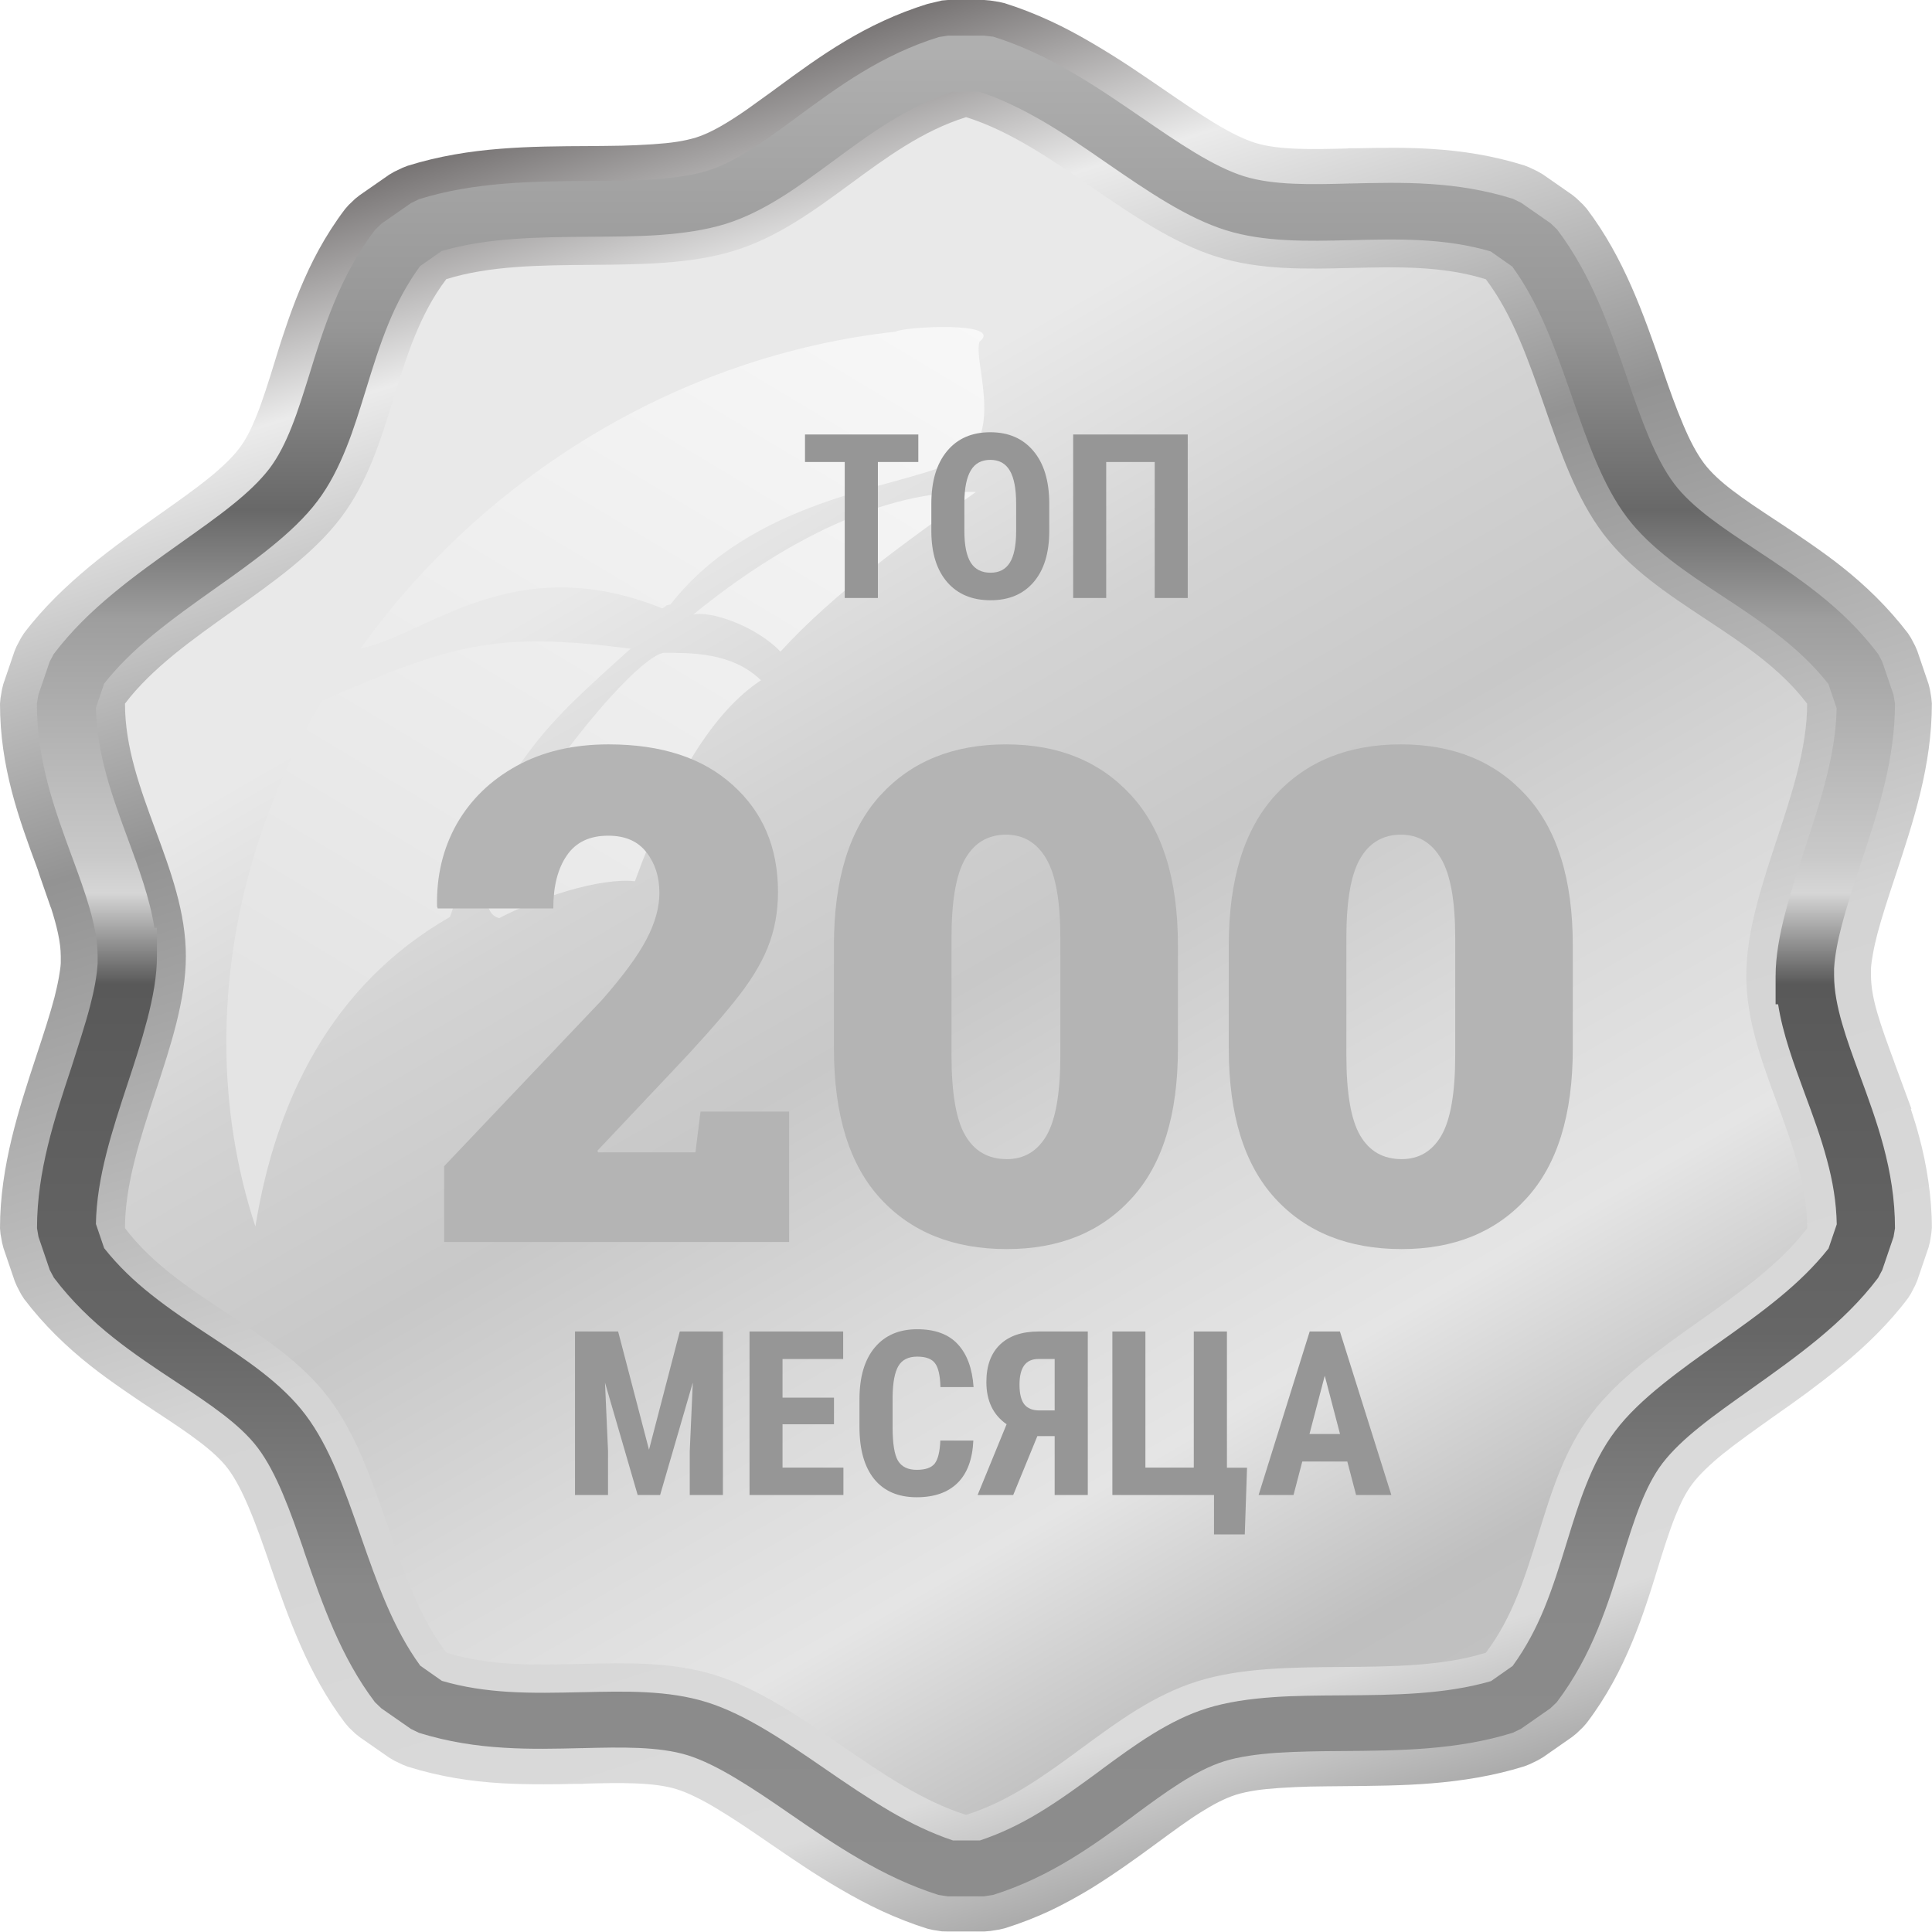 <svg width="84" height="84" viewBox="0 0 84 84" fill="none" xmlns="http://www.w3.org/2000/svg">
<path fill-rule="evenodd" clip-rule="evenodd" d="M43.676 0.138C44.35 0.349 45.008 0.609 45.648 0.903C46.248 1.179 46.848 1.5 47.454 1.855C48.071 2.215 48.596 2.547 49.086 2.868C49.547 3.173 50.049 3.516 50.551 3.859L50.592 3.887C51.347 4.407 52.103 4.922 52.801 5.349C53.441 5.736 54.047 6.046 54.577 6.212C55.587 6.528 57.069 6.495 58.557 6.456L58.69 6.445H59.065C60.132 6.423 61.199 6.406 62.278 6.478C63.57 6.561 64.896 6.761 66.275 7.192L66.5 7.281L66.857 7.453L67.077 7.58L68.357 8.471L68.547 8.626L68.83 8.898L68.992 9.08C70.612 11.223 71.449 13.632 72.285 16.04L72.308 16.112V16.118L72.314 16.14C72.579 16.91 72.85 17.685 73.185 18.471C73.462 19.13 73.762 19.711 74.091 20.149C74.396 20.553 74.829 20.946 75.325 21.323C75.85 21.727 76.513 22.164 77.176 22.602L77.194 22.613L77.24 22.64L77.269 22.662C77.713 22.956 78.157 23.249 78.641 23.587C79.161 23.947 79.651 24.301 80.084 24.645C80.585 25.043 81.081 25.475 81.572 25.962C82.062 26.45 82.523 26.97 82.956 27.535L83.089 27.745L83.267 28.083L83.36 28.299L83.85 29.739L83.908 29.966L83.971 30.342L83.994 30.586C83.994 33.282 83.204 35.674 82.414 38.066H82.408H82.414C82.108 38.985 81.808 39.904 81.624 40.608C81.554 40.884 81.485 41.172 81.433 41.466C81.393 41.698 81.358 41.909 81.347 42.097V42.407C81.347 42.911 81.456 43.476 81.629 44.062C81.808 44.677 82.079 45.419 82.356 46.166V46.172L82.431 46.377L83.106 48.21H83.077C83.21 48.614 83.337 49.023 83.446 49.439C83.608 50.037 83.74 50.662 83.838 51.338C83.937 52.013 83.994 52.694 83.994 53.387L83.971 53.63L83.908 54.007L83.85 54.234L83.36 55.673L83.267 55.889L83.089 56.233L82.956 56.443C82.541 56.997 82.079 57.517 81.589 58.01C81.116 58.486 80.608 58.94 80.089 59.366C79.582 59.787 79.08 60.169 78.584 60.54C78.14 60.867 77.621 61.238 77.096 61.603C76.738 61.858 76.375 62.113 75.936 62.434C75.532 62.727 75.181 62.993 74.915 63.209C74.644 63.425 74.385 63.657 74.131 63.901C73.923 64.106 73.733 64.311 73.577 64.521C73.433 64.71 73.306 64.92 73.191 65.141C73.07 65.374 72.948 65.651 72.827 65.95C72.695 66.282 72.573 66.631 72.452 66.996C72.279 67.517 72.187 67.821 72.095 68.12C71.939 68.63 71.783 69.139 71.587 69.715C71.408 70.252 71.207 70.806 70.964 71.392C70.71 72.002 70.434 72.594 70.122 73.159C69.793 73.757 69.418 74.344 68.992 74.903L68.83 75.091L68.547 75.362L68.357 75.517L67.077 76.409L66.857 76.536L66.5 76.708L66.275 76.796C64.925 77.217 63.575 77.428 62.226 77.538C60.997 77.638 59.67 77.649 58.349 77.66C57.9 77.666 57.45 77.666 56.965 77.677C56.561 77.688 56.123 77.705 55.627 77.738C55.229 77.766 54.871 77.799 54.56 77.849C54.272 77.893 53.995 77.954 53.741 78.031C53.251 78.186 52.731 78.463 52.195 78.801C51.63 79.155 50.978 79.637 50.32 80.119L50.263 80.163L50.257 80.168L50.199 80.207L50.176 80.229H50.17C49.819 80.49 49.444 80.761 48.907 81.137C48.411 81.481 47.915 81.813 47.419 82.118C46.842 82.466 46.26 82.787 45.666 83.07C45.048 83.358 44.391 83.618 43.681 83.839L43.445 83.895L43.053 83.956L42.799 83.978H41.218L40.953 83.972L40.561 83.911L40.324 83.856C39.65 83.646 38.992 83.385 38.352 83.092C37.752 82.815 37.152 82.494 36.546 82.14C35.935 81.785 35.404 81.453 34.914 81.126C34.441 80.816 33.928 80.462 33.408 80.108C32.653 79.587 31.897 79.072 31.136 78.618C30.807 78.419 30.49 78.247 30.201 78.109C29.93 77.976 29.671 77.871 29.423 77.793C28.413 77.478 26.931 77.511 25.443 77.549L25.31 77.561H24.935C24.508 77.572 24.07 77.577 23.614 77.577C22.991 77.577 22.386 77.566 21.815 77.533C21.14 77.494 20.477 77.422 19.813 77.311C19.133 77.195 18.44 77.035 17.731 76.813L17.506 76.725L17.148 76.553L16.929 76.425L15.649 75.534L15.453 75.379L15.17 75.108L15.008 74.919C13.388 72.777 12.551 70.368 11.715 67.965L11.692 67.899V67.893L11.686 67.871C11.415 67.101 11.15 66.326 10.815 65.54C10.538 64.881 10.238 64.294 9.915 63.862C9.61 63.458 9.177 63.071 8.675 62.688C8.15 62.284 7.487 61.847 6.824 61.41L6.806 61.398L6.76 61.371L6.731 61.349C6.287 61.055 5.843 60.762 5.359 60.424C4.839 60.064 4.349 59.71 3.917 59.366C3.415 58.968 2.919 58.536 2.428 58.049C1.938 57.561 1.477 57.041 1.044 56.471L0.911 56.26L0.733 55.917L0.64 55.701L0.15 54.261L0.092 54.034L0.023 53.652L0 53.403C0 52.047 0.208 50.745 0.513 49.478C0.813 48.243 1.194 47.08 1.575 45.923H1.58H1.575C1.88 45.004 2.18 44.085 2.365 43.376C2.434 43.099 2.503 42.811 2.555 42.518C2.596 42.285 2.63 42.075 2.642 41.886V41.576C2.642 40.962 2.463 40.236 2.215 39.461H2.209L1.707 38.016L1.644 37.817C0.819 35.591 0 33.36 0 30.591L0.023 30.348L0.087 29.971L0.144 29.744L0.634 28.305L0.727 28.089L0.906 27.751L1.038 27.54C1.454 26.987 1.915 26.472 2.405 25.979C2.884 25.503 3.386 25.054 3.905 24.622C4.413 24.202 4.914 23.82 5.41 23.454C5.855 23.128 6.374 22.757 6.893 22.391C7.256 22.136 7.614 21.882 8.058 21.561C8.462 21.267 8.814 21.001 9.079 20.785C9.35 20.57 9.61 20.337 9.863 20.093C10.071 19.889 10.261 19.684 10.417 19.473C10.561 19.285 10.688 19.075 10.803 18.853C10.925 18.62 11.046 18.344 11.167 18.045C11.3 17.712 11.421 17.364 11.542 16.998C11.715 16.478 11.807 16.173 11.899 15.874C12.055 15.365 12.211 14.855 12.407 14.285C12.586 13.748 12.788 13.194 13.03 12.607C13.284 11.998 13.555 11.412 13.866 10.847C14.195 10.249 14.57 9.662 14.997 9.097L15.158 8.914L15.441 8.643L15.637 8.488L16.918 7.597L17.137 7.469L17.494 7.298L17.719 7.209C19.069 6.788 20.419 6.572 21.769 6.467C22.997 6.367 24.324 6.356 25.645 6.351C26.095 6.345 26.544 6.345 27.029 6.334C27.433 6.323 27.871 6.307 28.373 6.273C28.771 6.246 29.129 6.212 29.44 6.163C29.729 6.118 30.005 6.057 30.259 5.98C30.922 5.775 31.672 5.315 32.457 4.773L33.489 4.031L33.68 3.892L33.76 3.832C35.675 2.425 37.602 1.019 40.324 0.172L40.561 0.116L40.953 0.022L41.213 0H42.793L43.047 0.022L43.439 0.083L43.676 0.138ZM37.163 8.239L37.74 8.97L37.273 8.377L37.163 8.239ZM37.163 8.239L37.734 8.953L37.746 8.97L37.163 8.239ZM17.143 66.21L17.148 66.227V66.232L17.904 65.994L18.042 65.928L17.985 65.944L17.143 66.21ZM46.837 75.761L46.26 75.03L46.721 75.623L46.837 75.761ZM46.842 75.761L46.271 75.047L46.26 75.03L46.842 75.761ZM58.332 72.173L58.326 71.254V71.271L58.332 72.173ZM44.31 12.364C43.647 11.91 42.989 11.456 42.407 11.09C42.285 11.013 42.164 10.941 42.043 10.869C41.991 10.902 41.934 10.941 41.876 10.974C41.605 11.151 41.351 11.334 41.097 11.511C40.999 11.583 40.624 11.854 40.255 12.126C39.315 12.818 38.375 13.51 37.302 14.158C36.194 14.822 35.001 15.415 33.61 15.847C32.941 16.057 32.243 16.218 31.534 16.339C30.819 16.467 30.144 16.544 29.492 16.6C28.938 16.644 28.287 16.672 27.588 16.688C26.983 16.705 26.331 16.71 25.685 16.71C25.31 16.71 24.93 16.716 24.526 16.721C24.185 16.727 23.816 16.738 23.395 16.76C23.28 16.766 23.141 16.771 22.974 16.788C22.951 16.843 22.934 16.904 22.911 16.965C22.79 17.286 22.692 17.574 22.605 17.851C22.518 18.117 22.415 18.454 22.311 18.792C22.155 19.302 21.999 19.811 21.803 20.381C21.624 20.918 21.422 21.472 21.18 22.059C20.927 22.668 20.655 23.26 20.344 23.825C20.015 24.423 19.64 25.01 19.213 25.575C18.792 26.128 18.337 26.643 17.846 27.136C17.373 27.612 16.866 28.066 16.347 28.498C15.839 28.914 15.343 29.301 14.841 29.667C14.403 29.993 13.878 30.359 13.353 30.73C13.128 30.89 12.897 31.051 12.401 31.411C12.072 31.649 11.767 31.876 11.502 32.081C11.409 32.153 11.305 32.236 11.178 32.335C11.23 32.502 11.282 32.673 11.34 32.845C11.519 33.382 11.698 33.864 11.871 34.351V34.356C12.269 35.431 12.661 36.505 12.961 37.623C13.122 38.221 13.255 38.847 13.353 39.522C13.451 40.198 13.509 40.879 13.509 41.571V42.8V44.334H13.232C13.122 44.943 12.984 45.541 12.828 46.128C12.534 47.23 12.234 48.143 11.934 49.051V49.057C11.646 49.926 11.363 50.795 11.155 51.582C11.201 51.615 11.254 51.654 11.305 51.692C11.836 52.085 12.378 52.44 12.92 52.8V52.794L12.967 52.827C14.985 54.156 16.998 55.491 18.689 57.727C19.104 58.281 19.479 58.857 19.813 59.455C20.142 60.042 20.43 60.64 20.696 61.249C20.938 61.803 21.157 62.373 21.376 62.954C21.509 63.303 21.734 63.962 21.965 64.632L22.005 64.726L22.115 65.053C22.259 65.463 22.415 65.9 22.622 66.443C22.715 66.686 22.813 66.924 22.905 67.146C22.98 67.151 23.049 67.151 23.107 67.151C23.741 67.168 24.428 67.151 25.114 67.135H25.12C26.308 67.107 27.502 67.074 28.684 67.146C29.359 67.19 30.023 67.257 30.692 67.367C31.367 67.484 32.065 67.644 32.774 67.865C33.449 68.076 34.106 68.336 34.747 68.63C35.347 68.906 35.946 69.228 36.552 69.582C37.163 69.936 37.694 70.269 38.179 70.595C38.652 70.905 39.171 71.26 39.684 71.614C40.232 71.99 40.786 72.373 41.282 72.688C41.507 72.832 41.726 72.971 41.957 73.103C42.009 73.07 42.066 73.031 42.118 72.998C42.603 72.677 43.168 72.262 43.733 71.847C44.673 71.154 45.614 70.462 46.687 69.814C47.794 69.15 48.988 68.558 50.378 68.126C51.053 67.915 51.745 67.755 52.455 67.633C53.17 67.506 53.845 67.428 54.496 67.373C55.05 67.329 55.702 67.301 56.4 67.284C57.006 67.267 57.657 67.262 58.303 67.262C58.678 67.262 59.059 67.257 59.463 67.251C59.803 67.245 60.172 67.234 60.593 67.212C60.709 67.207 60.847 67.196 61.014 67.184L61.084 67.007C61.205 66.686 61.303 66.393 61.389 66.121C61.476 65.856 61.58 65.518 61.683 65.186C61.839 64.676 61.995 64.167 62.191 63.591C62.37 63.054 62.572 62.5 62.814 61.913C63.068 61.304 63.339 60.712 63.656 60.147C63.985 59.549 64.354 58.962 64.787 58.398C65.202 57.844 65.663 57.329 66.154 56.836C66.627 56.36 67.134 55.911 67.653 55.474C68.161 55.053 68.663 54.671 69.159 54.306C69.597 53.979 70.122 53.608 70.641 53.243C70.866 53.082 71.097 52.922 71.593 52.562C71.922 52.324 72.227 52.096 72.493 51.892C72.585 51.82 72.689 51.737 72.816 51.631C72.799 51.565 72.775 51.498 72.758 51.438C72.683 51.194 72.591 50.928 72.493 50.646H72.481L72.193 49.815L72.124 49.633V49.627L72.118 49.605C71.299 47.385 70.486 45.159 70.486 42.401V41.194V39.661H70.762C70.872 39.052 71.01 38.454 71.166 37.867C71.46 36.765 71.76 35.851 72.06 34.938C72.349 34.068 72.631 33.199 72.839 32.413C72.793 32.38 72.741 32.341 72.689 32.302C72.441 32.119 72.175 31.937 71.899 31.748C71.506 31.483 71.287 31.339 71.074 31.195V31.2L71.028 31.167C69.009 29.838 66.996 28.504 65.306 26.267C64.891 25.713 64.516 25.137 64.181 24.539C63.852 23.953 63.558 23.355 63.298 22.745C63.056 22.192 62.837 21.622 62.618 21.04C62.491 20.686 62.26 20.032 62.029 19.363L61.989 19.268L61.88 18.942C61.735 18.526 61.58 18.095 61.372 17.552C61.28 17.308 61.182 17.07 61.089 16.849C61.014 16.843 60.945 16.843 60.888 16.843C60.259 16.827 59.572 16.843 58.886 16.86H58.874C57.686 16.887 56.492 16.921 55.31 16.849C54.635 16.804 53.972 16.738 53.308 16.627C52.633 16.511 51.935 16.35 51.226 16.129C50.551 15.918 49.894 15.658 49.253 15.365C48.653 15.088 48.054 14.767 47.448 14.412C46.837 14.058 46.306 13.726 45.821 13.399C45.343 13.073 44.824 12.718 44.31 12.364ZM8.865 35.37L8.052 35.641L7.966 35.674L8.208 35.597L8.865 35.37ZM10.313 41.266V41.244L9.356 41.266H10.313ZM8.889 48.138L7.971 47.861L7.995 47.872L8.075 47.894L8.889 48.138ZM72.55 55.723L73.116 56.46L72.977 56.277L72.55 55.723ZM73.687 42.728V42.756L74.644 42.728H73.687ZM75.181 35.879L76.023 36.134L76.011 36.128L75.925 36.1L75.181 35.879ZM7.96 47.855L7.925 47.844L7.977 47.861L7.96 47.855ZM18.406 65.811L18.198 65.878L18.187 65.883L18.331 65.839L18.406 65.811ZM18.319 65.845L18.181 65.889L18.06 65.944L18.319 65.845ZM75.884 48.37L76.04 48.32H76.034L75.884 48.37Z" fill="url(#paint0_linear)"/>
<path fill-rule="evenodd" clip-rule="evenodd" d="M43.185 1.595C44.408 1.977 45.539 2.525 46.635 3.162C47.713 3.787 48.688 4.463 49.669 5.133C51.209 6.19 52.755 7.248 54.087 7.663C55.362 8.062 57.011 8.023 58.661 7.979L58.69 7.973V7.979C60.997 7.923 63.304 7.868 65.779 8.643L66.136 8.815L67.417 9.706L67.7 9.977C69.188 11.943 69.984 14.23 70.774 16.517L70.797 16.588V16.594V16.599C71.379 18.277 71.968 19.944 72.793 21.035C73.577 22.076 74.938 22.973 76.294 23.869L76.311 23.881C77.251 24.501 78.186 25.121 79.063 25.818C79.997 26.56 80.879 27.402 81.658 28.432L81.837 28.77L82.327 30.209L82.391 30.586C82.391 33.05 81.641 35.325 80.885 37.606C80.579 38.526 80.28 39.445 80.072 40.248C79.899 40.906 79.778 41.532 79.743 42.102V42.418C79.743 43.708 80.291 45.197 80.839 46.687C81.22 47.722 81.6 48.752 81.889 49.832C82.189 50.961 82.391 52.135 82.391 53.403L82.327 53.78L81.837 55.219L81.658 55.557C80.903 56.559 80.003 57.423 79.04 58.22C78.105 58.99 77.124 59.688 76.144 60.385C75.348 60.95 74.546 61.515 73.883 62.052C73.243 62.567 72.683 63.093 72.274 63.63C71.893 64.134 71.587 64.748 71.322 65.413C71.028 66.149 70.791 66.924 70.549 67.694C70.232 68.729 69.909 69.765 69.47 70.828C69.02 71.918 68.461 72.982 67.688 74.006L67.405 74.277L66.125 75.169L65.767 75.34C63.345 76.093 60.836 76.115 58.332 76.132C57.386 76.138 56.446 76.149 55.5 76.21C54.658 76.27 53.879 76.376 53.233 76.575C51.97 76.968 50.655 77.937 49.34 78.906L49.276 78.956C48.405 79.598 47.534 80.235 46.56 80.827C45.533 81.448 44.431 81.996 43.174 82.389L42.782 82.45H41.201L40.809 82.389C39.592 82.007 38.456 81.459 37.36 80.822C36.281 80.196 35.3 79.521 34.326 78.851C33.541 78.308 32.751 77.771 31.972 77.306C31.251 76.874 30.559 76.525 29.913 76.32C28.638 75.922 26.989 75.966 25.339 76.005L25.31 76.01V76.005C24.18 76.032 23.049 76.06 21.913 75.988C20.701 75.916 19.479 75.733 18.215 75.34L17.864 75.169L16.583 74.277L16.3 74.006C14.812 72.04 14.022 69.754 13.226 67.467L13.203 67.395V67.389V67.384C12.62 65.706 12.032 64.04 11.207 62.949C10.423 61.908 9.062 61.011 7.706 60.114L7.689 60.103C6.749 59.483 5.814 58.862 4.937 58.165C4.003 57.423 3.121 56.581 2.342 55.551L2.163 55.214L1.673 53.774L1.609 53.398C1.609 50.934 2.359 48.658 3.115 46.377C3.403 45.463 3.709 44.544 3.917 43.741C4.09 43.082 4.211 42.451 4.245 41.886V41.571C4.245 40.281 3.697 38.791 3.149 37.302C2.376 35.203 1.604 33.105 1.604 30.591L1.667 30.215L2.157 28.775L2.336 28.437C3.092 27.435 3.986 26.572 4.955 25.774C5.889 24.999 6.87 24.307 7.85 23.609C8.646 23.044 9.448 22.48 10.111 21.943C10.752 21.428 11.311 20.902 11.721 20.365C12.101 19.861 12.407 19.246 12.672 18.582C12.967 17.845 13.203 17.07 13.445 16.3C13.762 15.265 14.086 14.23 14.524 13.167C14.974 12.076 15.533 11.013 16.306 9.994L16.589 9.723L17.869 8.831L18.221 8.66C20.644 7.907 23.153 7.884 25.656 7.868C26.602 7.862 27.542 7.857 28.488 7.79C29.331 7.729 30.109 7.624 30.755 7.425C32.018 7.032 33.334 6.063 34.649 5.094C36.483 3.743 38.317 2.392 40.82 1.611L41.213 1.55H42.793L43.185 1.595ZM45.314 5.254C44.443 4.751 43.543 4.308 42.586 3.987H41.414C39.413 4.651 37.804 5.836 36.2 7.021C34.712 8.117 33.224 9.213 31.551 9.734C30.674 10.005 29.7 10.143 28.673 10.216C27.75 10.282 26.712 10.287 25.674 10.293C23.447 10.31 21.221 10.326 19.202 10.913L18.262 11.572C17.679 12.375 17.246 13.205 16.895 14.058C16.514 14.983 16.202 15.985 15.897 16.982C15.637 17.823 15.378 18.67 15.066 19.445C14.726 20.293 14.328 21.096 13.797 21.793C13.267 22.496 12.557 23.161 11.761 23.803C10.988 24.429 10.186 24.999 9.379 25.569C8.433 26.239 7.493 26.909 6.633 27.618C5.855 28.26 5.139 28.947 4.528 29.722L4.17 30.774C4.211 32.806 4.886 34.65 5.566 36.488C6.039 37.773 6.512 39.057 6.714 40.342H6.824V41.571C6.824 42.423 6.656 43.354 6.403 44.323C6.154 45.275 5.855 46.194 5.549 47.113C4.88 49.151 4.205 51.183 4.17 53.215L4.528 54.267C5.139 55.042 5.831 55.695 6.57 56.282C7.406 56.947 8.283 57.528 9.16 58.104L9.177 58.115C10.717 59.128 12.251 60.147 13.284 61.515C14.339 62.91 14.997 64.809 15.66 66.708L15.689 66.797C16.387 68.796 17.085 70.794 18.273 72.422L19.213 73.081C20.177 73.364 21.134 73.496 22.092 73.557C23.17 73.624 24.237 73.596 25.299 73.574L25.328 73.569V73.574C27.191 73.53 29.048 73.485 30.721 74.006C31.592 74.277 32.462 74.715 33.339 75.241C34.153 75.728 34.989 76.298 35.825 76.874C36.789 77.538 37.758 78.197 38.704 78.751C39.575 79.26 40.474 79.698 41.432 80.019H42.608C43.566 79.698 44.425 79.272 45.233 78.779C46.115 78.242 46.975 77.61 47.829 76.985L47.892 76.935C49.357 75.855 50.828 74.787 52.478 74.272C53.354 74 54.329 73.862 55.356 73.79C56.279 73.724 57.317 73.718 58.355 73.712C60.582 73.696 62.814 73.679 64.827 73.092L65.767 72.433C66.35 71.631 66.782 70.8 67.134 69.947C67.515 69.023 67.826 68.02 68.132 67.024C68.392 66.182 68.651 65.335 68.963 64.56C69.297 63.713 69.701 62.91 70.232 62.212C70.762 61.509 71.472 60.845 72.268 60.203C73.041 59.577 73.843 59.007 74.65 58.436C75.596 57.766 76.542 57.096 77.396 56.388C78.174 55.745 78.889 55.059 79.501 54.283L79.859 53.231C79.841 52.257 79.68 51.338 79.438 50.447C79.172 49.444 78.814 48.481 78.457 47.517C77.984 46.233 77.511 44.948 77.309 43.664H77.2V42.44C77.2 41.587 77.367 40.657 77.621 39.688C77.869 38.736 78.174 37.817 78.474 36.892C79.143 34.855 79.818 32.823 79.853 30.791L79.495 29.738C78.884 28.963 78.192 28.31 77.453 27.723C76.617 27.059 75.74 26.477 74.863 25.901L74.846 25.89C73.306 24.877 71.772 23.858 70.739 22.496C69.684 21.101 69.026 19.202 68.363 17.303L68.334 17.214C67.636 15.215 66.938 13.216 65.75 11.589L64.81 10.93C62.785 10.337 60.755 10.393 58.724 10.443L58.696 10.448V10.443C56.833 10.487 54.975 10.531 53.303 10.011C51.601 9.479 49.899 8.311 48.198 7.143C47.223 6.467 46.26 5.803 45.314 5.254ZM70.808 16.605L13.197 67.389L70.808 16.605ZM45.233 11.118C44.57 10.659 43.901 10.204 43.272 9.811C42.845 9.546 42.43 9.302 42.014 9.092C41.668 9.28 41.316 9.49 40.97 9.723C40.434 10.077 39.863 10.498 39.292 10.919C37.458 12.27 35.623 13.621 33.126 14.396C31.892 14.778 30.64 14.977 29.371 15.077C28.2 15.171 26.942 15.177 25.685 15.188C24.901 15.193 24.116 15.199 23.314 15.238C22.807 15.26 22.317 15.298 21.861 15.365C21.694 15.708 21.544 16.079 21.405 16.467C21.174 17.087 20.978 17.729 20.782 18.366C20.465 19.401 20.142 20.437 19.704 21.5C19.254 22.59 18.694 23.654 17.921 24.678C17.166 25.68 16.266 26.544 15.303 27.341C14.368 28.111 13.388 28.808 12.407 29.506C11.761 29.966 11.115 30.42 10.504 30.896C10.111 31.2 9.736 31.505 9.408 31.815C9.604 32.784 9.99 33.825 10.371 34.866C10.752 35.896 11.132 36.931 11.421 38.005C11.721 39.135 11.922 40.308 11.922 41.576V42.806H11.848C11.657 44.838 11.04 46.72 10.417 48.603C10.008 49.843 9.604 51.078 9.402 52.163C9.69 52.423 10.013 52.672 10.348 52.922C10.896 53.326 11.473 53.708 12.044 54.084C13.953 55.347 15.862 56.603 17.408 58.641C18.164 59.638 18.74 60.723 19.236 61.852C19.692 62.899 20.09 64.04 20.482 65.18L20.494 65.197H20.488C20.909 66.409 21.33 67.616 21.844 68.613C22.247 68.663 22.657 68.685 23.078 68.696C23.753 68.713 24.456 68.696 25.166 68.679C26.308 68.652 27.45 68.624 28.592 68.691C29.803 68.768 31.026 68.945 32.284 69.338C33.501 69.72 34.637 70.269 35.733 70.905C36.812 71.531 37.792 72.206 38.767 72.876C39.863 73.629 40.959 74.382 41.986 74.903C42.332 74.715 42.684 74.504 43.03 74.272C43.566 73.917 44.137 73.496 44.708 73.076C46.542 71.725 48.377 70.379 50.88 69.599C52.114 69.216 53.366 69.017 54.635 68.918C55.806 68.823 57.063 68.818 58.321 68.807C59.105 68.801 59.89 68.796 60.691 68.757C61.199 68.735 61.689 68.696 62.145 68.63C62.312 68.286 62.462 67.915 62.601 67.533C62.831 66.908 63.027 66.271 63.224 65.634C63.541 64.599 63.864 63.563 64.302 62.5C64.752 61.41 65.311 60.346 66.085 59.322C66.84 58.325 67.74 57.456 68.703 56.659C69.638 55.884 70.618 55.192 71.599 54.494C72.245 54.034 72.891 53.58 73.502 53.104C73.894 52.8 74.269 52.49 74.598 52.185C74.523 51.809 74.419 51.421 74.298 51.028C74.114 50.43 73.871 49.782 73.635 49.134C72.862 47.036 72.089 44.937 72.089 42.423V41.194H72.164C72.354 39.162 72.972 37.28 73.594 35.397C74.004 34.157 74.408 32.922 74.61 31.837C74.321 31.577 73.998 31.328 73.664 31.078C73.116 30.674 72.539 30.292 71.962 29.916C70.053 28.653 68.144 27.396 66.598 25.359C65.842 24.362 65.265 23.277 64.769 22.148C64.314 21.101 63.916 19.96 63.523 18.82L63.512 18.803H63.518C63.097 17.596 62.675 16.384 62.168 15.387C61.764 15.337 61.355 15.315 60.934 15.304C60.259 15.287 59.549 15.304 58.846 15.32C57.703 15.348 56.561 15.376 55.419 15.304C54.208 15.232 52.985 15.049 51.722 14.656C50.499 14.274 49.369 13.726 48.273 13.089C47.194 12.463 46.214 11.788 45.233 11.118ZM44.662 7.757L73.41 27.906C71.685 26.765 69.955 25.625 68.668 23.919C68.046 23.094 67.555 22.175 67.134 21.206C66.679 20.165 66.315 19.119 65.952 18.072L65.94 18.056C65.398 16.5 64.856 14.944 64.1 13.665L63.806 13.172L63.235 13.067C62.526 12.934 61.77 12.873 60.986 12.857C60.253 12.84 59.515 12.857 58.776 12.873C57.715 12.901 56.648 12.923 55.569 12.857C54.554 12.796 53.533 12.646 52.507 12.325C51.474 12.004 50.517 11.539 49.588 10.996C48.642 10.448 47.679 9.784 46.71 9.119C46.035 8.66 45.36 8.195 44.662 7.757ZM42.528 6.605L44.656 7.763C43.941 7.309 43.231 6.91 42.528 6.605ZM41.472 6.605L42.533 6.6L42.003 6.367L41.472 6.605ZM39.523 7.707L41.472 6.611C40.809 6.904 40.157 7.287 39.523 7.707ZM37.74 8.97L39.517 7.707C38.9 8.117 38.323 8.543 37.74 8.97ZM32.33 12.065C34.418 11.412 36.079 10.193 37.74 8.97L32.33 12.065ZM29.157 12.63C30.253 12.541 31.32 12.38 32.33 12.065L29.157 12.63ZM25.674 12.746C26.821 12.735 27.969 12.729 29.157 12.635L25.674 12.746ZM23.188 12.796L25.679 12.746C24.82 12.751 23.96 12.757 23.188 12.796ZM20.759 13.067L23.182 12.796C22.34 12.835 21.526 12.912 20.759 13.067ZM19.9 13.671L20.759 13.067L20.182 13.183L19.9 13.671ZM18.994 15.647L19.9 13.665C19.542 14.291 19.248 14.961 18.994 15.647ZM18.331 17.674L18.994 15.647C18.758 16.295 18.544 16.987 18.331 17.674ZM17.333 20.597C17.714 19.672 18.025 18.67 18.331 17.674L17.333 20.597ZM15.851 23.238C16.497 22.386 16.958 21.505 17.333 20.603L15.851 23.238ZM13.63 25.492C14.455 24.811 15.216 24.074 15.851 23.238L13.63 25.492ZM10.884 27.54C11.83 26.87 12.77 26.201 13.63 25.492L10.884 27.54ZM8.906 28.985L10.884 27.54C10.204 28.022 9.529 28.498 8.906 28.985ZM7.1 30.575L8.906 28.985C8.237 29.5 7.62 30.026 7.1 30.575ZM6.777 31.544L7.1 30.575L6.708 30.99L6.777 31.544ZM7.96 35.68L6.772 31.544C6.945 32.928 7.452 34.301 7.96 35.68ZM8.94 38.609C8.675 37.612 8.318 36.643 7.966 35.68L8.94 38.609ZM9.356 41.266C9.327 40.342 9.165 39.461 8.94 38.609L9.356 41.266ZM9.356 41.576V41.266V41.576ZM7.977 47.861C8.664 45.773 9.356 43.68 9.356 41.576L7.977 47.861ZM6.772 52.456L7.977 47.855C7.458 49.422 6.945 50.989 6.772 52.456ZM7.106 53.425L6.772 52.456L6.708 53.01L7.106 53.425ZM8.79 54.865L7.106 53.425C7.608 53.94 8.179 54.416 8.79 54.865ZM10.59 56.094L8.79 54.865C9.356 55.28 9.973 55.684 10.59 56.094ZM15.332 60.075C14.045 58.37 12.315 57.229 10.59 56.094L15.332 60.075ZM16.872 62.788C16.451 61.819 15.96 60.9 15.332 60.075L16.872 62.788ZM18.054 65.922C17.691 64.876 17.327 63.829 16.872 62.788L18.054 65.922ZM18.06 65.944L18.048 65.928L18.06 65.944ZM19.9 70.335L18.06 65.944C18.602 67.5 19.138 69.056 19.9 70.335ZM20.765 70.933L19.9 70.335L20.194 70.828L20.765 70.933ZM23.009 71.143L20.759 70.933C21.474 71.066 22.23 71.121 23.009 71.143ZM25.218 71.121L23.009 71.143C23.741 71.16 24.48 71.143 25.218 71.121ZM28.431 71.138C27.352 71.071 26.285 71.099 25.224 71.121L28.431 71.138ZM31.494 71.669C30.461 71.348 29.446 71.199 28.425 71.138L31.494 71.669ZM34.412 72.998C33.483 72.461 32.52 71.99 31.494 71.669L34.412 72.998ZM37.29 74.875C36.327 74.211 35.358 73.552 34.412 72.998L37.29 74.875ZM41.472 77.394L37.29 74.875C38.686 75.833 40.076 76.791 41.472 77.394ZM42.528 77.389L41.467 77.394L41.997 77.627L42.528 77.389ZM44.477 76.293L42.528 77.389C43.191 77.096 43.843 76.713 44.477 76.293ZM46.26 75.03L44.477 76.293C45.1 75.883 45.677 75.457 46.26 75.03ZM51.67 71.935C49.582 72.583 47.921 73.807 46.26 75.03L51.67 71.935ZM54.843 71.365C53.747 71.453 52.679 71.614 51.67 71.93L54.843 71.365ZM58.326 71.254C57.179 71.265 56.036 71.271 54.843 71.365L58.326 71.254ZM60.818 71.204L58.326 71.254C59.18 71.249 60.04 71.243 60.818 71.204ZM63.241 70.933L60.818 71.204C61.66 71.165 62.474 71.082 63.241 70.933ZM64.1 70.329L63.241 70.933L63.818 70.822L64.1 70.329ZM65.006 68.347L64.1 70.329C64.464 69.704 64.752 69.039 65.006 68.347ZM65.669 66.326L65.006 68.353C65.242 67.699 65.456 67.013 65.669 66.326ZM66.667 63.397C66.286 64.322 65.975 65.324 65.669 66.321L66.667 63.397ZM68.149 60.762C67.503 61.614 67.042 62.495 66.667 63.403L68.149 60.762ZM70.37 58.508C69.545 59.189 68.784 59.926 68.149 60.762L70.37 58.508ZM73.116 56.459C72.17 57.13 71.23 57.8 70.37 58.508L73.116 56.459ZM75.094 55.014L73.116 56.459C73.796 55.978 74.477 55.496 75.094 55.014ZM76.9 53.425L75.094 55.014C75.763 54.499 76.38 53.974 76.9 53.425ZM77.228 52.456L76.905 53.425L77.297 53.01L77.228 52.456ZM76.744 50.341L77.228 52.456C77.142 51.759 76.963 51.05 76.744 50.341ZM76.04 48.32L76.744 50.341C76.525 49.644 76.282 48.979 76.04 48.32ZM74.65 42.728C74.713 44.71 75.377 46.515 76.04 48.315L74.65 42.728ZM74.65 42.423V42.734V42.423ZM76.023 36.139C75.336 38.232 74.644 40.319 74.644 42.423L76.023 36.139ZM77.228 31.538L76.023 36.134C76.542 34.572 77.055 33.011 77.228 31.538ZM76.894 30.569L77.228 31.538L77.292 30.984L76.894 30.569ZM75.21 29.135L76.894 30.569C76.392 30.054 75.821 29.584 75.21 29.135ZM73.41 27.906L75.21 29.135C74.644 28.72 74.027 28.31 73.41 27.906Z" fill="url(#paint1_linear)"/>
<path fill-rule="evenodd" clip-rule="evenodd" d="M42.003 5.094C45.77 6.268 49.138 9.988 52.905 11.162C56.671 12.336 60.836 10.963 64.602 12.142C66.933 15.221 67.377 20.127 69.707 23.205C72.037 26.284 76.242 27.524 78.572 30.597C78.572 34.401 75.925 38.625 75.925 42.423C75.925 46.227 78.572 49.605 78.572 53.403C76.242 56.482 71.518 58.403 69.188 61.481C66.858 64.56 66.933 68.785 64.602 71.858C60.836 73.031 55.835 71.924 52.068 73.098C48.302 74.272 45.77 77.732 42.003 78.906C38.236 77.732 34.868 74.011 31.101 72.832C27.335 71.658 23.17 73.031 19.404 71.852C17.073 68.779 16.629 63.868 14.299 60.789C11.969 57.716 7.764 56.476 5.434 53.398C5.434 49.594 8.081 45.369 8.081 41.571C8.081 37.767 5.434 34.389 5.434 30.591C7.764 27.518 12.488 25.591 14.818 22.513C17.148 19.44 17.073 15.21 19.404 12.137C23.17 10.963 28.177 12.07 31.938 10.896C35.704 9.728 38.236 6.268 42.003 5.094Z" fill="url(#paint2_linear)"/>
<path fill-rule="evenodd" clip-rule="evenodd" d="M27.416 28.205C23.747 31.522 21.844 33.05 19.565 39.866C14.363 42.85 11.98 47.905 11.104 53.326C10.284 50.834 9.84 48.143 9.84 45.309C9.84 40.048 11.357 34.96 13.999 30.47C19.583 28.033 21.515 27.43 27.416 28.205ZM30.138 26.721C34.164 23.443 38.496 21.301 42.43 21.389C39.477 23.504 36.31 25.724 33.933 28.332C32.826 27.175 30.813 26.538 30.138 26.721ZM21.699 39.921C23.395 39.035 26.066 38.149 27.606 38.315C29.256 33.775 31.055 30.913 33.086 29.578C31.817 28.338 29.977 28.388 28.852 28.382C27.046 28.72 19.173 39.185 21.699 39.921ZM38.952 14.418C29.423 15.47 20.973 20.808 15.678 28.194C18.567 27.607 22.322 23.842 28.794 26.45C29.1 26.295 28.794 26.361 29.152 26.278C32.711 21.727 38.865 21.229 41.178 20.199C43.924 19.518 42.268 15.67 42.591 14.856C43.687 13.948 39.211 14.213 38.952 14.418Z" fill="url(#paint3_linear)"/>
<g filter="url(#filter0_di)">
<path d="M17.31 52V48.704L24.18 41.468C25.098 40.423 25.742 39.544 26.113 38.831C26.485 38.118 26.67 37.449 26.67 36.824C26.67 36.131 26.485 35.545 26.113 35.066C25.742 34.578 25.186 34.334 24.444 34.334C23.633 34.334 23.032 34.622 22.642 35.198C22.251 35.765 22.056 36.531 22.056 37.498H17.031L17.002 37.41C16.973 36.092 17.256 34.9 17.852 33.836C18.457 32.772 19.326 31.927 20.459 31.302C21.592 30.677 22.925 30.364 24.458 30.364C26.763 30.364 28.565 30.955 29.863 32.137C31.172 33.309 31.826 34.856 31.826 36.78C31.826 37.659 31.675 38.47 31.372 39.212C31.079 39.944 30.591 40.73 29.907 41.57C29.233 42.41 28.33 43.426 27.197 44.617L23.975 48.03L24.004 48.103H28.237L28.457 46.331H32.31V52H17.31Z" fill="#B4B4B4"/>
<path d="M41.773 52.308C39.458 52.308 37.627 51.575 36.279 50.11C34.932 48.645 34.258 46.473 34.258 43.592V39.095C34.258 36.224 34.932 34.051 36.279 32.576C37.627 31.102 39.448 30.364 41.743 30.364C44.019 30.364 45.83 31.102 47.178 32.576C48.535 34.051 49.214 36.224 49.214 39.095V43.592C49.214 46.473 48.54 48.645 47.193 50.11C45.855 51.575 44.048 52.308 41.773 52.308ZM41.773 48.397C42.525 48.397 43.101 48.055 43.501 47.371C43.901 46.678 44.102 45.516 44.102 43.885V38.773C44.102 37.171 43.897 36.023 43.486 35.33C43.076 34.637 42.495 34.29 41.743 34.29C40.962 34.29 40.371 34.637 39.971 35.33C39.57 36.014 39.37 37.161 39.37 38.773V43.885C39.37 45.525 39.57 46.688 39.971 47.371C40.371 48.055 40.972 48.397 41.773 48.397Z" fill="#B4B4B4"/>
<path d="M58.941 52.308C56.626 52.308 54.795 51.575 53.447 50.11C52.1 48.645 51.426 46.473 51.426 43.592V39.095C51.426 36.224 52.1 34.051 53.447 32.576C54.795 31.102 56.616 30.364 58.911 30.364C61.187 30.364 62.998 31.102 64.346 32.576C65.703 34.051 66.382 36.224 66.382 39.095V43.592C66.382 46.473 65.708 48.645 64.361 50.11C63.023 51.575 61.216 52.308 58.941 52.308ZM58.941 48.397C59.693 48.397 60.269 48.055 60.669 47.371C61.069 46.678 61.27 45.516 61.27 43.885V38.773C61.27 37.171 61.065 36.023 60.654 35.33C60.244 34.637 59.663 34.29 58.911 34.29C58.13 34.29 57.539 34.637 57.139 35.33C56.738 36.014 56.538 37.161 56.538 38.773V43.885C56.538 45.525 56.738 46.688 57.139 47.371C57.539 48.055 58.14 48.397 58.941 48.397Z" fill="#B4B4B4"/>
</g>
<g filter="url(#filter1_d)">
<path d="M38.927 19.087H37.169V25H35.728V19.087H34V17.891H38.927V19.087Z" fill="#969696"/>
<path d="M44.62 22.085C44.62 23.039 44.394 23.779 43.941 24.307C43.492 24.834 42.867 25.098 42.066 25.098C41.269 25.098 40.642 24.837 40.187 24.316C39.731 23.792 39.5 23.06 39.493 22.119V20.903C39.493 19.927 39.719 19.165 40.172 18.618C40.624 18.068 41.253 17.793 42.057 17.793C42.848 17.793 43.471 18.063 43.927 18.604C44.383 19.141 44.614 19.896 44.62 20.869V22.085ZM43.18 20.894C43.18 20.252 43.089 19.775 42.906 19.463C42.724 19.15 42.441 18.994 42.057 18.994C41.676 18.994 41.394 19.145 41.212 19.448C41.03 19.748 40.935 20.205 40.929 20.82V22.085C40.929 22.707 41.022 23.166 41.207 23.462C41.393 23.755 41.679 23.901 42.066 23.901C42.441 23.901 42.719 23.758 42.901 23.472C43.084 23.182 43.176 22.734 43.18 22.129V20.894Z" fill="#969696"/>
<path d="M50.641 25H49.205V19.087H47.096V25H45.66V17.891H50.641V25Z" fill="#969696"/>
</g>
<g filter="url(#filter2_d)">
<path d="M25.875 56.891L27.218 62.032L28.556 56.891H30.431V64H28.99V62.076L29.122 59.112L27.701 64H26.725L25.304 59.112L25.436 62.076V64H24V56.891H25.875Z" fill="#969696"/>
<path d="M35.26 60.924H33.023V62.809H35.67V64H31.588V56.891H35.66V58.087H33.023V59.767H35.26V60.924Z" fill="#969696"/>
<path d="M41.319 61.632C41.283 62.442 41.056 63.056 40.636 63.473C40.216 63.889 39.623 64.098 38.858 64.098C38.054 64.098 37.438 63.834 37.008 63.307C36.581 62.776 36.368 62.021 36.368 61.041V59.845C36.368 58.868 36.59 58.116 37.032 57.589C37.475 57.058 38.09 56.793 38.878 56.793C39.653 56.793 40.24 57.009 40.641 57.442C41.044 57.875 41.274 58.497 41.329 59.308H39.889C39.876 58.806 39.797 58.461 39.654 58.273C39.514 58.08 39.255 57.984 38.878 57.984C38.494 57.984 38.222 58.12 38.062 58.39C37.903 58.657 37.818 59.098 37.809 59.713V61.056C37.809 61.762 37.887 62.247 38.043 62.511C38.203 62.774 38.474 62.906 38.858 62.906C39.236 62.906 39.496 62.815 39.64 62.633C39.783 62.447 39.864 62.114 39.884 61.632H41.319Z" fill="#969696"/>
<path d="M44.855 64V61.441H44.102L43.053 64H41.505L42.765 60.924C42.179 60.517 41.886 59.905 41.886 59.088C41.886 58.385 42.083 57.843 42.477 57.462C42.874 57.081 43.435 56.891 44.161 56.891H46.295V64H44.855ZM43.326 59.2C43.326 59.594 43.396 59.88 43.536 60.06C43.676 60.235 43.894 60.323 44.19 60.323H44.855V58.087H44.142C43.598 58.087 43.326 58.458 43.326 59.2Z" fill="#969696"/>
<path d="M47.364 56.891H48.8V62.809H50.904V56.891H52.345V62.813H53.219L53.121 65.714H51.783V64H47.364V56.891Z" fill="#969696"/>
<path d="M57.579 62.545H55.621L55.24 64H53.722L55.943 56.891H57.257L59.493 64H57.96L57.579 62.545ZM55.934 61.349H57.262L56.598 58.815L55.934 61.349Z" fill="#969696"/>
</g>
<defs>
<filter id="filter0_di" x="17" y="30.364" width="50.382" height="22.943" filterUnits="userSpaceOnUse" color-interpolation-filters="sRGB">
<feFlood flood-opacity="0" result="BackgroundImageFix"/>
<feColorMatrix in="SourceAlpha" type="matrix" values="0 0 0 0 0 0 0 0 0 0 0 0 0 0 0 0 0 0 127 0"/>
<feOffset dx="1" dy="1"/>
<feColorMatrix type="matrix" values="0 0 0 0 0.908 0 0 0 0 0.908 0 0 0 0 0.908 0 0 0 1 0"/>
<feBlend mode="normal" in2="BackgroundImageFix" result="effect1_dropShadow"/>
<feBlend mode="normal" in="SourceGraphic" in2="effect1_dropShadow" result="shape"/>
<feColorMatrix in="SourceAlpha" type="matrix" values="0 0 0 0 0 0 0 0 0 0 0 0 0 0 0 0 0 0 127 0" result="hardAlpha"/>
<feOffset dx="1" dy="1"/>
<feComposite in2="hardAlpha" operator="arithmetic" k2="-1" k3="1"/>
<feColorMatrix type="matrix" values="0 0 0 0 0.471 0 0 0 0 0.471 0 0 0 0 0.471 0 0 0 1 0"/>
<feBlend mode="normal" in2="shape" result="effect2_innerShadow"/>
</filter>
<filter id="filter1_d" x="34" y="17.793" width="17.641" height="8.305" filterUnits="userSpaceOnUse" color-interpolation-filters="sRGB">
<feFlood flood-opacity="0" result="BackgroundImageFix"/>
<feColorMatrix in="SourceAlpha" type="matrix" values="0 0 0 0 0 0 0 0 0 0 0 0 0 0 0 0 0 0 127 0"/>
<feOffset dx="1" dy="1"/>
<feColorMatrix type="matrix" values="0 0 0 0 0.91 0 0 0 0 0.91 0 0 0 0 0.91 0 0 0 1 0"/>
<feBlend mode="normal" in2="BackgroundImageFix" result="effect1_dropShadow"/>
<feBlend mode="normal" in="SourceGraphic" in2="effect1_dropShadow" result="shape"/>
</filter>
<filter id="filter2_d" x="24" y="56.793" width="36.493" height="9.921" filterUnits="userSpaceOnUse" color-interpolation-filters="sRGB">
<feFlood flood-opacity="0" result="BackgroundImageFix"/>
<feColorMatrix in="SourceAlpha" type="matrix" values="0 0 0 0 0 0 0 0 0 0 0 0 0 0 0 0 0 0 127 0"/>
<feOffset dx="1" dy="1"/>
<feColorMatrix type="matrix" values="0 0 0 0 0.91 0 0 0 0 0.91 0 0 0 0 0.91 0 0 0 1 0"/>
<feBlend mode="normal" in2="BackgroundImageFix" result="effect1_dropShadow"/>
<feBlend mode="normal" in="SourceGraphic" in2="effect1_dropShadow" result="shape"/>
</filter>
<linearGradient id="paint0_linear" x1="56.42" y1="84.6" x2="29.628" y2="-1.299" gradientUnits="userSpaceOnUse">
<stop stop-color="#888888"/>
<stop offset="0.12" stop-color="#DBDBDB"/>
<stop offset="0.4" stop-color="#D4D4D4"/>
<stop offset="0.67" stop-color="#939393"/>
<stop offset="0.85" stop-color="#EBEBEB"/>
<stop offset="1" stop-color="#3C3737"/>
</linearGradient>
<linearGradient id="paint1_linear" x1="42" y1="81.654" x2="42" y2="2.342" gradientUnits="userSpaceOnUse">
<stop stop-color="#8D8D8D"/>
<stop offset="0.16" stop-color="#898989"/>
<stop offset="0.3" stop-color="#666666"/>
<stop offset="0.49" stop-color="#595959"/>
<stop offset="0.54" stop-color="#D6D6D6"/>
<stop offset="0.56" stop-color="#C9C9C9"/>
<stop offset="0.69" stop-color="#9E9E9E"/>
<stop offset="0.75" stop-color="#686868"/>
<stop offset="0.85" stop-color="#969696"/>
<stop offset="1" stop-color="#AFAFAF"/>
</linearGradient>
<linearGradient id="paint2_linear" x1="29.91" y1="22.683" x2="60.09" y2="75.009" gradientUnits="userSpaceOnUse">
<stop stop-color="#E9E9E9"/>
<stop offset="0.2" stop-color="#D3D3D3"/>
<stop offset="0.388" stop-color="#C8C8C8"/>
<stop offset="0.571" stop-color="#D9D9D9"/>
<stop offset="0.751" stop-color="#E5E5E5"/>
<stop offset="0.928" stop-color="#BFBFBF"/>
<stop offset="1" stop-color="#C1C1C1"/>
</linearGradient>
<linearGradient id="paint3_linear" x1="15.406" y1="45.606" x2="44.341" y2="-2.634" gradientUnits="userSpaceOnUse">
<stop stop-color="#E4E4E4"/>
<stop offset="0.21" stop-color="#EAEAEA"/>
<stop offset="1" stop-color="white"/>
</linearGradient>
</defs>
</svg>
